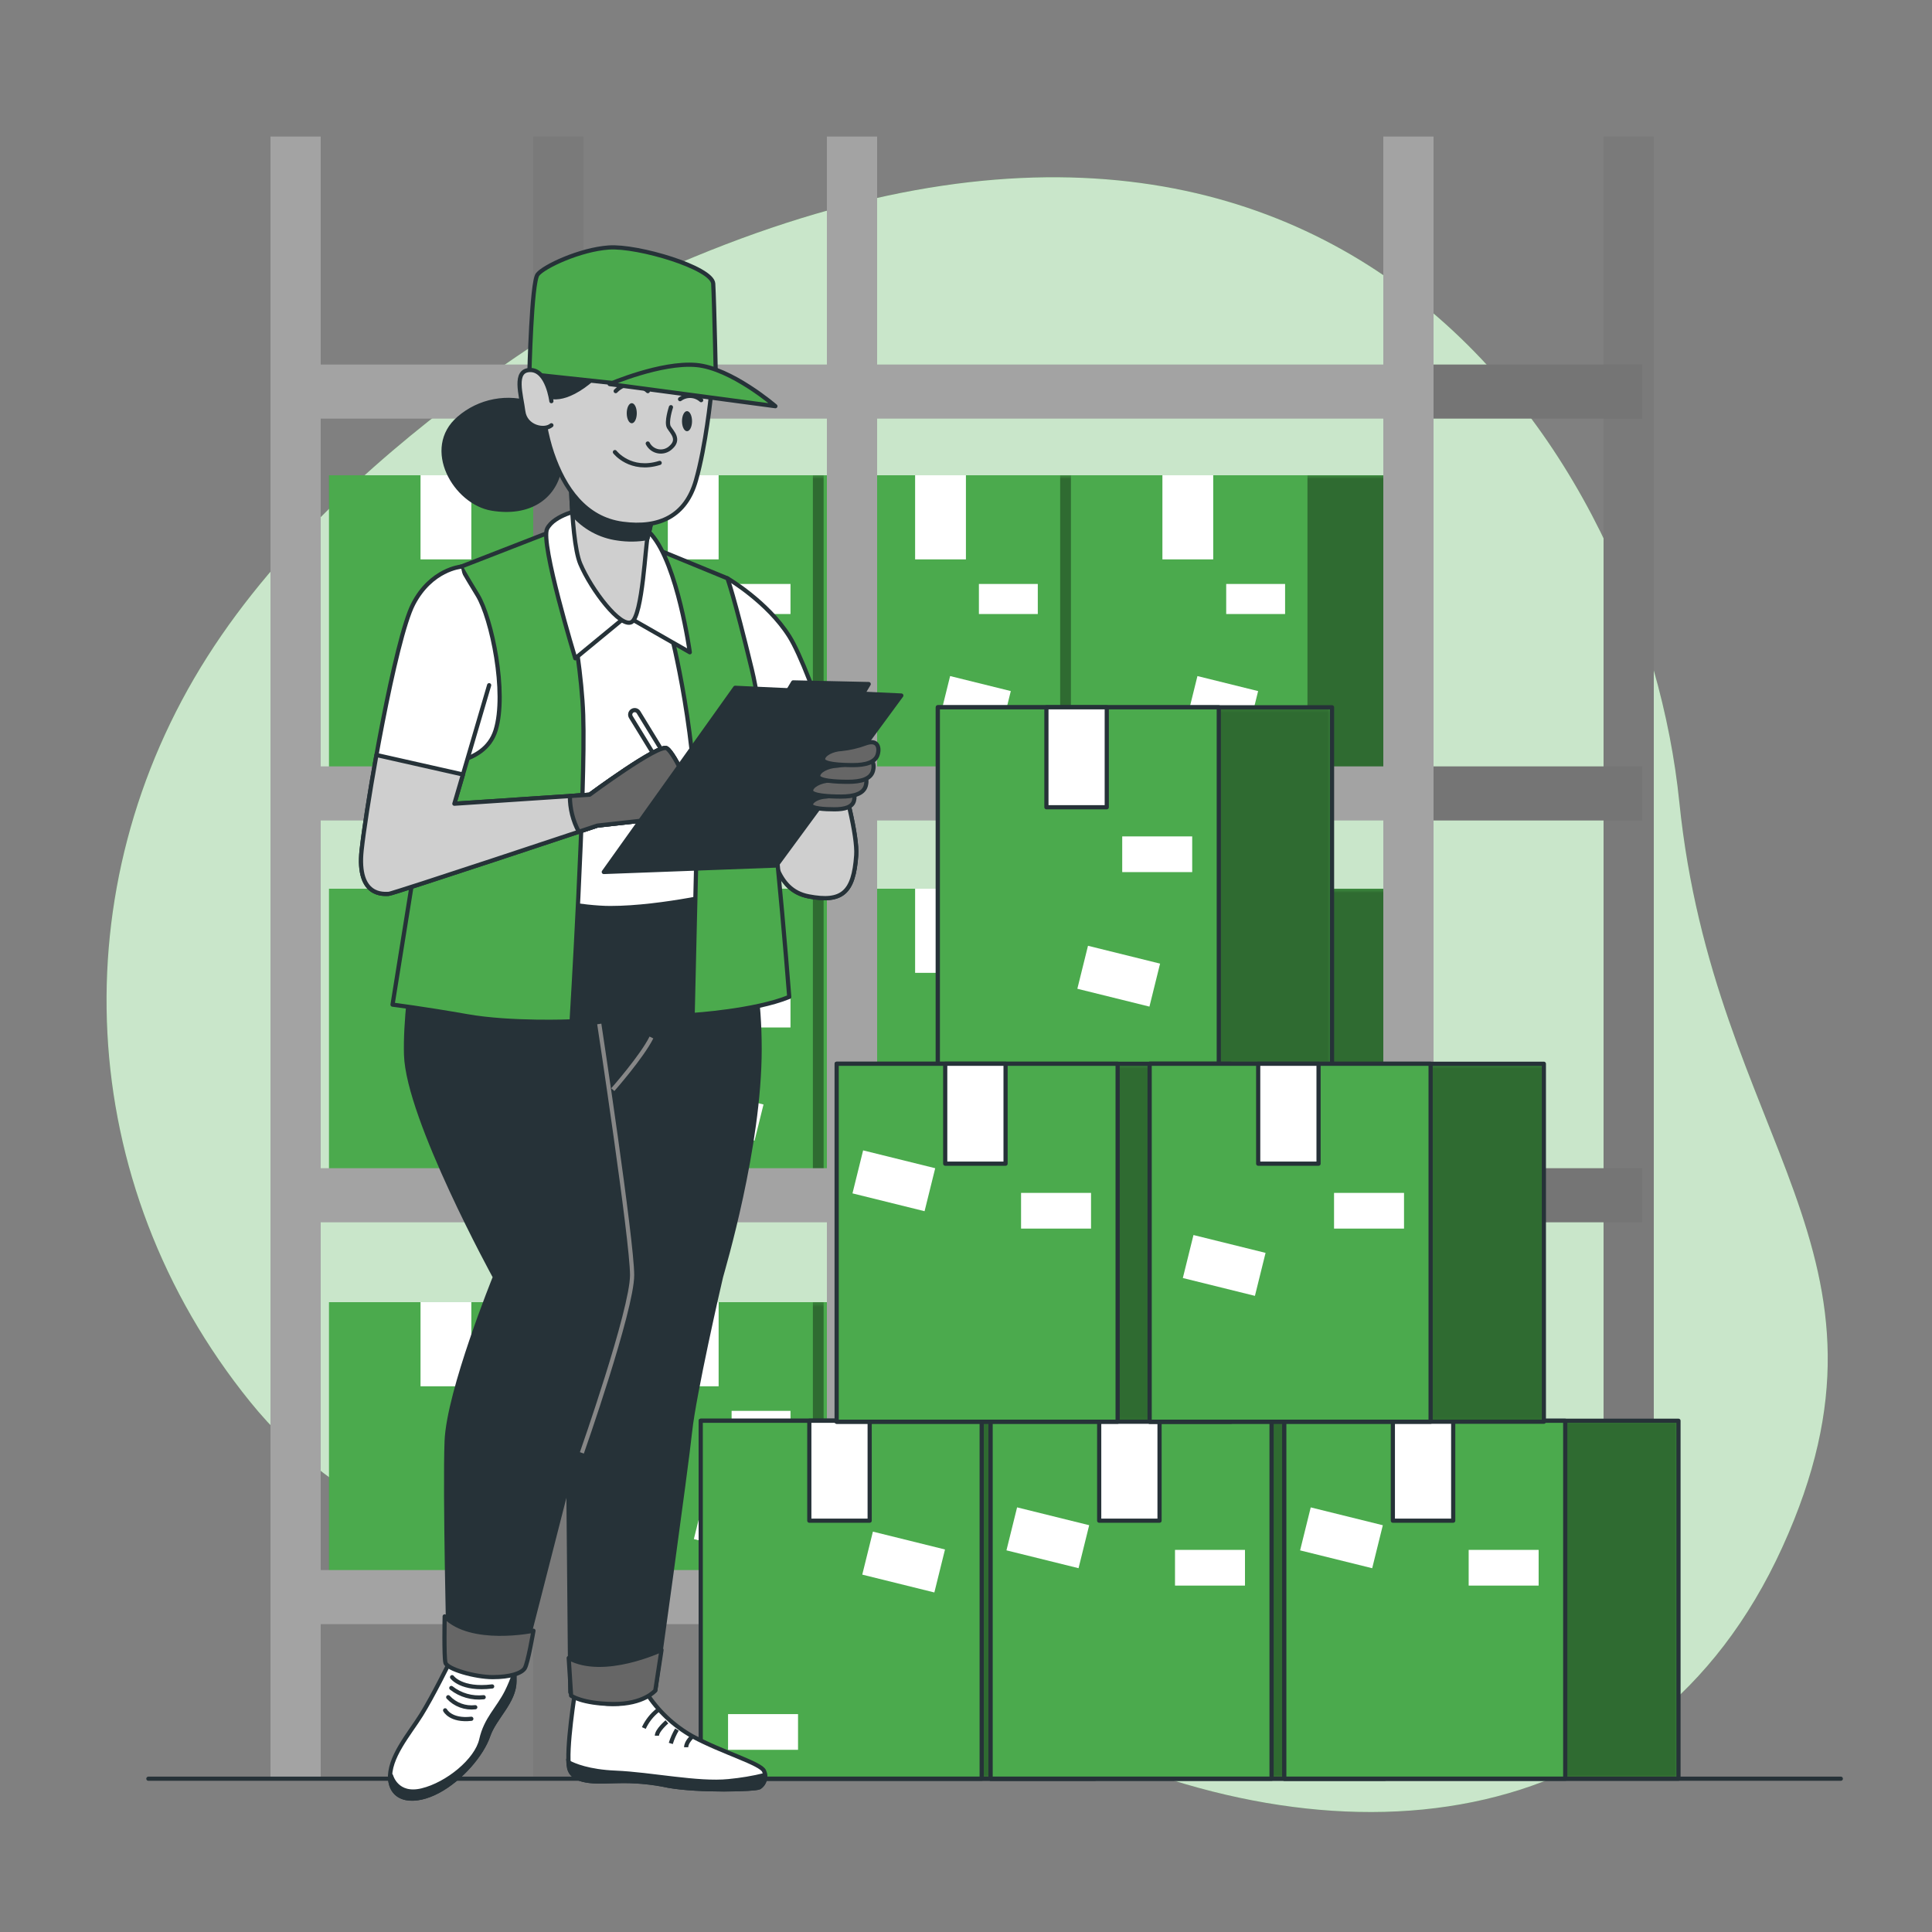 <svg width="462" height="462" viewBox="0 0 462 462" fill="none" xmlns="http://www.w3.org/2000/svg">
<rect x="0" y="0" width="462" height="462" fill="#808080" stroke="none"/>
<path d="M154.484 66.454C154.484 66.454 84.472 102.12 49.554 157.08C14.636 212.039 17.399 282.744 59.829 335.227C102.259 387.71 183.359 380.817 251.263 414.063C319.168 447.308 394.086 440.461 426.195 370.025C458.304 299.588 409.887 273.264 401.57 191.748C393.254 110.233 319.769 -9.129 154.484 66.454Z" fill="#4BAA4D"/>
<path opacity="0.7" d="M154.484 66.454C154.484 66.454 84.472 102.12 49.554 157.08C14.636 212.039 17.399 282.744 59.829 335.227C102.259 387.71 183.359 380.817 251.263 414.063C319.168 447.308 394.086 440.461 426.195 370.025C458.304 299.588 409.887 273.264 401.57 191.748C393.254 110.233 319.769 -9.129 154.484 66.454Z" fill="white"/>
<path d="M158.05 113.652H78.697V185.715H158.05V113.652Z" fill="#4BAA4D"/>
<mask id="mask0_16_521" style="mask-type:luminance" maskUnits="userSpaceOnUse" x="78" y="113" width="81" height="73">
<path d="M158.05 113.652H78.697V185.715H158.05V113.652Z" fill="white"/>
</mask>
<g mask="url(#mask0_16_521)">
<path opacity="0.37" d="M158.05 113.652H78.697V185.715H158.05V113.652Z" fill="black"/>
</g>
<path d="M135.246 113.652H78.697V185.715H135.246V113.652Z" fill="#4BAA4D"/>
<path d="M112.709 113.652H100.559V133.767H112.709V113.652Z" fill="white"/>
<path d="M129.896 139.644H115.814V146.833H129.896V139.644Z" fill="white"/>
<path d="M123.45 165.248L108.938 161.656L106.798 170.303L121.31 173.895L123.45 165.248Z" fill="white"/>
<path d="M217.186 113.652H137.833V185.715H217.186V113.652Z" fill="#4BAA4D"/>
<mask id="mask1_16_521" style="mask-type:luminance" maskUnits="userSpaceOnUse" x="137" y="113" width="81" height="73">
<path d="M217.186 113.652H137.833V185.715H217.186V113.652Z" fill="white"/>
</mask>
<g mask="url(#mask1_16_521)">
<path opacity="0.37" d="M217.186 113.652H137.833V185.715H217.186V113.652Z" fill="black"/>
</g>
<path d="M194.382 113.652H137.833V185.715H194.382V113.652Z" fill="#4BAA4D"/>
<path d="M171.845 113.652H159.695V133.767H171.845V113.652Z" fill="white"/>
<path d="M189.032 139.644H174.95V146.833H189.032V139.644Z" fill="white"/>
<path d="M182.582 165.252L168.07 161.661L165.93 170.307L180.443 173.899L182.582 165.252Z" fill="white"/>
<path d="M276.322 113.652H196.969V185.715H276.322V113.652Z" fill="#4BAA4D"/>
<mask id="mask2_16_521" style="mask-type:luminance" maskUnits="userSpaceOnUse" x="196" y="113" width="81" height="73">
<path d="M276.322 113.652H196.969V185.715H276.322V113.652Z" fill="white"/>
</mask>
<g mask="url(#mask2_16_521)">
<path opacity="0.37" d="M276.322 113.652H196.969V185.715H276.322V113.652Z" fill="black"/>
</g>
<path d="M253.518 113.652H196.969V185.715H253.518V113.652Z" fill="#4BAA4D"/>
<path d="M230.981 113.652H218.831V133.767H230.981V113.652Z" fill="white"/>
<path d="M248.168 139.644H234.086V146.833H248.168V139.644Z" fill="white"/>
<path d="M241.714 165.257L227.202 161.665L225.062 170.312L239.575 173.903L241.714 165.257Z" fill="white"/>
<path d="M335.458 113.652H256.105V185.715H335.458V113.652Z" fill="#4BAA4D"/>
<mask id="mask3_16_521" style="mask-type:luminance" maskUnits="userSpaceOnUse" x="256" y="113" width="80" height="73">
<path d="M335.458 113.652H256.105V185.715H335.458V113.652Z" fill="white"/>
</mask>
<g mask="url(#mask3_16_521)">
<path opacity="0.37" d="M335.458 113.652H256.105V185.715H335.458V113.652Z" fill="black"/>
</g>
<path d="M312.654 113.652H256.105V185.715H312.654V113.652Z" fill="#4BAA4D"/>
<path d="M290.117 113.652H277.967V133.767H290.117V113.652Z" fill="white"/>
<path d="M307.304 139.644H293.222V146.833H307.304V139.644Z" fill="white"/>
<path d="M300.856 165.261L286.343 161.669L284.203 170.316L298.716 173.907L300.856 165.261Z" fill="white"/>
<path d="M158.05 212.52H78.697V284.583H158.05V212.52Z" fill="#4BAA4D"/>
<mask id="mask4_16_521" style="mask-type:luminance" maskUnits="userSpaceOnUse" x="78" y="212" width="81" height="73">
<path d="M158.05 212.52H78.697V284.583H158.05V212.52Z" fill="white"/>
</mask>
<g mask="url(#mask4_16_521)">
<path opacity="0.37" d="M158.05 212.52H78.697V284.583H158.05V212.52Z" fill="black"/>
</g>
<path d="M135.246 212.52H78.697V284.583H135.246V212.52Z" fill="#4BAA4D"/>
<path d="M112.709 212.52H100.559V232.636H112.709V212.52Z" fill="white"/>
<path d="M129.896 238.512H115.814V245.701H129.896V238.512Z" fill="white"/>
<path d="M123.437 264.113L108.924 260.521L106.785 269.168L121.297 272.76L123.437 264.113Z" fill="white"/>
<path d="M217.186 212.52H137.833V284.583H217.186V212.52Z" fill="#4BAA4D"/>
<mask id="mask5_16_521" style="mask-type:luminance" maskUnits="userSpaceOnUse" x="137" y="212" width="81" height="73">
<path d="M217.186 212.52H137.833V284.583H217.186V212.52Z" fill="white"/>
</mask>
<g mask="url(#mask5_16_521)">
<path opacity="0.37" d="M217.186 212.52H137.833V284.583H217.186V212.52Z" fill="black"/>
</g>
<path d="M194.382 212.52H137.833V284.583H194.382V212.52Z" fill="#4BAA4D"/>
<path d="M171.845 212.52H159.695V232.636H171.845V212.52Z" fill="white"/>
<path d="M189.032 238.512H174.95V245.701H189.032V238.512Z" fill="white"/>
<path d="M182.578 264.117L168.066 260.526L165.926 269.172L180.438 272.764L182.578 264.117Z" fill="white"/>
<path d="M276.322 212.52H196.969V284.583H276.322V212.52Z" fill="#4BAA4D"/>
<mask id="mask6_16_521" style="mask-type:luminance" maskUnits="userSpaceOnUse" x="196" y="212" width="81" height="73">
<path d="M276.322 212.52H196.969V284.583H276.322V212.52Z" fill="white"/>
</mask>
<g mask="url(#mask6_16_521)">
<path opacity="0.37" d="M276.322 212.52H196.969V284.583H276.322V212.52Z" fill="black"/>
</g>
<path d="M253.518 212.52H196.969V284.583H253.518V212.52Z" fill="#4BAA4D"/>
<path d="M230.981 212.52H218.831V232.636H230.981V212.52Z" fill="white"/>
<path d="M248.168 238.512H234.086V245.701H248.168V238.512Z" fill="white"/>
<path d="M241.71 264.122L227.198 260.53L225.058 269.177L239.57 272.768L241.71 264.122Z" fill="white"/>
<path d="M335.458 212.52H256.105V284.583H335.458V212.52Z" fill="#4BAA4D"/>
<mask id="mask7_16_521" style="mask-type:luminance" maskUnits="userSpaceOnUse" x="256" y="212" width="80" height="73">
<path d="M335.458 212.52H256.105V284.583H335.458V212.52Z" fill="white"/>
</mask>
<g mask="url(#mask7_16_521)">
<path opacity="0.37" d="M335.458 212.52H256.105V284.583H335.458V212.52Z" fill="black"/>
</g>
<path d="M312.654 212.52H256.105V284.583H312.654V212.52Z" fill="#4BAA4D"/>
<path d="M290.117 212.52H277.967V232.636H290.117V212.52Z" fill="white"/>
<path d="M307.304 238.512H293.222V245.701H307.304V238.512Z" fill="white"/>
<path d="M300.843 264.126L286.33 260.534L284.19 269.181L298.703 272.772L300.843 264.126Z" fill="white"/>
<path d="M158.05 311.388H78.697V383.451H158.05V311.388Z" fill="#4BAA4D"/>
<mask id="mask8_16_521" style="mask-type:luminance" maskUnits="userSpaceOnUse" x="78" y="311" width="81" height="73">
<path d="M158.05 311.388H78.697V383.451H158.05V311.388Z" fill="white"/>
</mask>
<g mask="url(#mask8_16_521)">
<path opacity="0.37" d="M158.05 311.388H78.697V383.451H158.05V311.388Z" fill="black"/>
</g>
<path d="M135.246 311.388H78.697V383.451H135.246V311.388Z" fill="#4BAA4D"/>
<path d="M112.709 311.388H100.559V331.503H112.709V311.388Z" fill="white"/>
<path d="M129.896 337.38H115.814V344.569H129.896V337.38Z" fill="white"/>
<path d="M123.433 362.978L108.92 359.386L106.78 368.033L121.293 371.624L123.433 362.978Z" fill="white"/>
<path d="M217.186 311.388H137.833V383.451H217.186V311.388Z" fill="#4BAA4D"/>
<mask id="mask9_16_521" style="mask-type:luminance" maskUnits="userSpaceOnUse" x="137" y="311" width="81" height="73">
<path d="M217.186 311.388H137.833V383.451H217.186V311.388Z" fill="white"/>
</mask>
<g mask="url(#mask9_16_521)">
<path opacity="0.37" d="M217.186 311.388H137.833V383.451H217.186V311.388Z" fill="black"/>
</g>
<path d="M194.382 311.388H137.833V383.451H194.382V311.388Z" fill="#4BAA4D"/>
<path d="M171.845 311.388H159.695V331.503H171.845V311.388Z" fill="white"/>
<path d="M189.032 337.38H174.95V344.569H189.032V337.38Z" fill="white"/>
<path d="M182.574 362.982L168.062 359.391L165.922 368.037L180.434 371.629L182.574 362.982Z" fill="white"/>
<path d="M276.322 311.388H196.969V383.451H276.322V311.388Z" fill="#4BAA4D"/>
<mask id="mask10_16_521" style="mask-type:luminance" maskUnits="userSpaceOnUse" x="196" y="311" width="81" height="73">
<path d="M276.322 311.388H196.969V383.451H276.322V311.388Z" fill="white"/>
</mask>
<g mask="url(#mask10_16_521)">
<path opacity="0.37" d="M276.322 311.388H196.969V383.451H276.322V311.388Z" fill="black"/>
</g>
<path d="M253.518 311.388H196.969V383.451H253.518V311.388Z" fill="#4BAA4D"/>
<path d="M230.981 311.388H218.831V331.503H230.981V311.388Z" fill="white"/>
<path d="M248.168 337.38H234.086V344.569H248.168V337.38Z" fill="white"/>
<path d="M241.706 362.986L227.194 359.395L225.054 368.041L239.567 371.633L241.706 362.986Z" fill="white"/>
<path d="M335.458 311.388H256.105V383.451H335.458V311.388Z" fill="#4BAA4D"/>
<mask id="mask11_16_521" style="mask-type:luminance" maskUnits="userSpaceOnUse" x="256" y="311" width="80" height="73">
<path d="M335.458 311.388H256.105V383.451H335.458V311.388Z" fill="white"/>
</mask>
<g mask="url(#mask11_16_521)">
<path opacity="0.37" d="M335.458 311.388H256.105V383.451H335.458V311.388Z" fill="black"/>
</g>
<path d="M312.654 311.388H256.105V383.451H312.654V311.388Z" fill="#4BAA4D"/>
<path d="M290.117 311.388H277.967V331.503H290.117V311.388Z" fill="white"/>
<path d="M307.304 337.38H293.222V344.569H307.304V337.38Z" fill="white"/>
<path d="M300.838 362.991L286.326 359.399L284.186 368.046L298.699 371.637L300.838 362.991Z" fill="white"/>
<path d="M342.804 87.17H65.604V100.106H342.804V87.17Z" fill="#A3A3A3"/>
<path d="M342.804 183.266H65.604V196.202H342.804V183.266Z" fill="#A3A3A3"/>
<path d="M342.804 279.353H65.604V292.289H342.804V279.353Z" fill="#A3A3A3"/>
<path d="M342.804 375.449H65.604V388.385H342.804V375.449Z" fill="#A3A3A3"/>
<path d="M395.472 32.654H383.46V425.354H395.472V32.654Z" fill="#7A7A7A"/>
<path d="M139.524 32.654H127.512V425.354H139.524V32.654Z" fill="#7A7A7A"/>
<path d="M392.7 87.17H336.336V100.106H392.7V87.17Z" fill="#757575"/>
<path d="M392.7 183.266H336.336V196.202H392.7V183.266Z" fill="#757575"/>
<path d="M392.7 279.353H336.336V292.289H392.7V279.353Z" fill="#757575"/>
<path d="M392.7 375.449H336.336V388.385H392.7V375.449Z" fill="#757575"/>
<path d="M76.692 32.654H64.68V425.354H76.692V32.654Z" fill="#A3A3A3"/>
<path d="M209.748 32.654H197.736V425.354H209.748V32.654Z" fill="#A3A3A3"/>
<path d="M342.804 32.654H330.792V425.354H342.804V32.654Z" fill="#A3A3A3"/>
<path d="M318.53 169.138H224.264V254.738H318.53V169.138Z" fill="#4BAA4D"/>
<mask id="mask12_16_521" style="mask-type:luminance" maskUnits="userSpaceOnUse" x="224" y="169" width="95" height="86">
<path d="M318.53 169.138H224.264V254.738H318.53V169.138Z" fill="white"/>
</mask>
<g mask="url(#mask12_16_521)">
<path opacity="0.37" d="M318.53 169.138H224.264V254.738H318.53V169.138Z" fill="black"/>
</g>
<path d="M318.53 169.138H224.264V254.738H318.53V169.138Z" stroke="#263238" stroke-linecap="round" stroke-linejoin="round"/>
<path d="M291.448 169.138H224.264V254.738H291.448V169.138Z" fill="#4BAA4D" stroke="#263238" stroke-linecap="round" stroke-linejoin="round"/>
<path d="M264.661 169.138H250.229V193.033H264.661V169.138Z" fill="white" stroke="#263238" stroke-linecap="round" stroke-linejoin="round"/>
<path d="M285.091 200.009H268.357V208.547H285.091V200.009Z" fill="white"/>
<path d="M277.41 230.431L260.171 226.165L257.627 236.443L274.866 240.71L277.41 230.431Z" fill="white"/>
<path d="M261.834 339.746H167.567V425.345H261.834V339.746Z" fill="#4BAA4D"/>
<mask id="mask13_16_521" style="mask-type:luminance" maskUnits="userSpaceOnUse" x="167" y="339" width="95" height="87">
<path d="M261.834 339.746H167.567V425.345H261.834V339.746Z" fill="white"/>
</mask>
<g mask="url(#mask13_16_521)">
<path opacity="0.37" d="M261.834 339.746H167.567V425.345H261.834V339.746Z" fill="black"/>
</g>
<path d="M261.834 339.746H167.567V425.345H261.834V339.746Z" stroke="#263238" stroke-linecap="round" stroke-linejoin="round"/>
<path d="M234.751 339.746H167.567V425.345H234.751V339.746Z" fill="#4BAA4D" stroke="#263238" stroke-linecap="round" stroke-linejoin="round"/>
<path d="M207.965 339.746H193.532V363.64H207.965V339.746Z" fill="white" stroke="#263238" stroke-linecap="round" stroke-linejoin="round"/>
<path d="M190.834 409.896H174.1V418.433H190.834V409.896Z" fill="white"/>
<path d="M225.977 370.527L208.738 366.26L206.194 376.539L223.433 380.806L225.977 370.527Z" fill="white"/>
<path d="M331.152 339.746H236.886V425.345H331.152V339.746Z" fill="#4BAA4D"/>
<mask id="mask14_16_521" style="mask-type:luminance" maskUnits="userSpaceOnUse" x="236" y="339" width="96" height="87">
<path d="M331.152 339.746H236.886V425.345H331.152V339.746Z" fill="white"/>
</mask>
<g mask="url(#mask14_16_521)">
<path opacity="0.37" d="M331.152 339.746H236.886V425.345H331.152V339.746Z" fill="black"/>
</g>
<path d="M331.152 339.746H236.886V425.345H331.152V339.746Z" stroke="#263238" stroke-linecap="round" stroke-linejoin="round"/>
<path d="M304.07 339.746H236.886V425.345H304.07V339.746Z" fill="#4BAA4D" stroke="#263238" stroke-linecap="round" stroke-linejoin="round"/>
<path d="M277.283 339.746H262.85V363.64H277.283V339.746Z" fill="white" stroke="#263238" stroke-linecap="round" stroke-linejoin="round"/>
<path d="M297.713 370.625H280.979V379.163H297.713V370.625Z" fill="white"/>
<path d="M260.457 364.723L243.218 360.457L240.674 370.736L257.913 375.002L260.457 364.723Z" fill="white"/>
<path d="M401.376 339.746H307.11V425.345H401.376V339.746Z" fill="#4BAA4D"/>
<mask id="mask15_16_521" style="mask-type:luminance" maskUnits="userSpaceOnUse" x="307" y="339" width="95" height="87">
<path d="M401.376 339.746H307.11V425.345H401.376V339.746Z" fill="white"/>
</mask>
<g mask="url(#mask15_16_521)">
<path opacity="0.37" d="M401.376 339.746H307.11V425.345H401.376V339.746Z" fill="black"/>
</g>
<path d="M401.376 339.746H307.11V425.345H401.376V339.746Z" stroke="#263238" stroke-linecap="round" stroke-linejoin="round"/>
<path d="M374.294 339.746H307.11V425.345H374.294V339.746Z" fill="#4BAA4D" stroke="#263238" stroke-linecap="round" stroke-linejoin="round"/>
<path d="M347.507 339.746H333.074V363.64H347.507V339.746Z" fill="white" stroke="#263238" stroke-linecap="round" stroke-linejoin="round"/>
<path d="M367.937 370.625H351.203V379.163H367.937V370.625Z" fill="white"/>
<path d="M330.676 364.73L313.437 360.464L310.893 370.743L328.132 375.009L330.676 364.73Z" fill="white"/>
<path d="M294.34 254.377H200.074V339.977H294.34V254.377Z" fill="#4BAA4D"/>
<mask id="mask16_16_521" style="mask-type:luminance" maskUnits="userSpaceOnUse" x="200" y="254" width="95" height="86">
<path d="M294.34 254.377H200.074V339.977H294.34V254.377Z" fill="white"/>
</mask>
<g mask="url(#mask16_16_521)">
<path opacity="0.37" d="M294.34 254.377H200.074V339.977H294.34V254.377Z" fill="black"/>
</g>
<path d="M294.34 254.377H200.074V339.977H294.34V254.377Z" stroke="#263238" stroke-linecap="round" stroke-linejoin="round"/>
<path d="M267.258 254.377H200.074V339.977H267.258V254.377Z" fill="#4BAA4D" stroke="#263238" stroke-linecap="round" stroke-linejoin="round"/>
<path d="M240.462 254.377H226.029V278.272H240.462V254.377Z" fill="white" stroke="#263238" stroke-linecap="round" stroke-linejoin="round"/>
<path d="M260.901 285.257H244.167V293.795H260.901V285.257Z" fill="white"/>
<path d="M223.637 279.357L206.398 275.091L203.854 285.37L221.093 289.636L223.637 279.357Z" fill="white"/>
<path d="M369.184 254.377H274.918V339.977H369.184V254.377Z" fill="#4BAA4D"/>
<mask id="mask17_16_521" style="mask-type:luminance" maskUnits="userSpaceOnUse" x="274" y="254" width="96" height="86">
<path d="M369.184 254.377H274.918V339.977H369.184V254.377Z" fill="white"/>
</mask>
<g mask="url(#mask17_16_521)">
<path opacity="0.37" d="M369.184 254.377H274.918V339.977H369.184V254.377Z" fill="black"/>
</g>
<path d="M369.184 254.377H274.918V339.977H369.184V254.377Z" stroke="#263238" stroke-linecap="round" stroke-linejoin="round"/>
<path d="M342.102 254.377H274.918V339.977H342.102V254.377Z" fill="#4BAA4D" stroke="#263238" stroke-linecap="round" stroke-linejoin="round"/>
<path d="M315.306 254.377H300.873V278.272H315.306V254.377Z" fill="white" stroke="#263238" stroke-linecap="round" stroke-linejoin="round"/>
<path d="M335.745 285.257H319.011V293.795H335.745V285.257Z" fill="white"/>
<path d="M302.635 299.601L285.396 295.334L282.852 305.613L300.091 309.879L302.635 299.601Z" fill="white"/>
<path d="M35.482 425.345H440.194" stroke="#263238" stroke-linecap="round" stroke-linejoin="round"/>
<path d="M107.369 397.754C107.369 397.754 103.488 405.636 100.716 410.09C97.944 414.543 92.797 420.401 93.324 425.557C93.851 430.713 99.219 431.268 104.745 428.329C110.27 425.391 115.241 419.496 116.757 415.07C118.272 410.644 123.021 406.967 123.021 401.995C123.021 397.024 122.652 396.451 120.813 395.915C118.974 395.38 109.207 394.622 107.369 397.754Z" fill="white" stroke="#263238" stroke-linecap="round" stroke-linejoin="round"/>
<path d="M123.021 401.986C123.021 401.256 123.021 400.628 123.021 400.073C122.51 401.612 121.893 403.112 121.173 404.564C119.14 408.62 116.193 411.032 115.093 415.985C113.994 420.937 106.99 426.666 100.91 428.135C94.83 429.605 93.518 424.643 93.518 424.643H93.296C93.274 424.95 93.274 425.259 93.296 425.567C93.851 430.723 99.191 431.277 104.717 428.339C110.242 425.4 115.213 419.505 116.729 415.079C118.244 410.653 123.021 406.957 123.021 401.986Z" fill="#263238" stroke="#263238" stroke-linecap="round" stroke-linejoin="round"/>
<path d="M108.108 401.062C108.108 401.062 110.326 404.194 117.69 403.28" stroke="#263238" stroke-linecap="round" stroke-linejoin="round"/>
<path d="M107.923 403.649C110.112 405.371 112.889 406.164 115.657 405.858" stroke="#263238" stroke-linecap="round" stroke-linejoin="round"/>
<path d="M107.184 405.858C107.997 406.738 109.007 407.414 110.131 407.83C111.255 408.246 112.462 408.39 113.652 408.251" stroke="#263238" stroke-linecap="round" stroke-linejoin="round"/>
<path d="M106.445 408.99C106.445 408.99 107.738 411.568 112.71 411.014" stroke="#263238" stroke-linecap="round" stroke-linejoin="round"/>
<path d="M154.511 404.712C157.282 409.074 161.092 412.68 165.599 415.209C172.779 419.08 181.991 421.677 182.721 423.525C183.029 424.195 183.088 424.954 182.886 425.663C182.685 426.373 182.236 426.988 181.621 427.396C180.697 427.941 167.068 428.32 159.889 427.027C155.837 426.161 151.695 425.788 147.553 425.918C144.236 425.918 137.057 426.842 136.133 422.785C135.209 418.729 137.602 404 137.602 404C137.602 404 148.431 407.142 154.511 404.712Z" fill="white" stroke="#263238" stroke-miterlimit="10"/>
<path d="M181.584 427.405C182.06 427.091 182.438 426.648 182.673 426.128C182.909 425.608 182.992 425.033 182.915 424.467C180.056 425.164 177.15 425.652 174.22 425.927C166.828 426.666 155.805 424.273 147.147 423.904C140.79 423.636 137.316 422.166 135.92 421.418C135.945 421.881 136.004 422.341 136.096 422.795C137.02 426.851 144.199 425.927 147.517 425.927C151.658 425.798 155.8 426.17 159.852 427.036C167.031 428.32 180.66 427.951 181.584 427.405Z" fill="#263238" stroke="#263238" stroke-miterlimit="10"/>
<path d="M157.274 408.99C155.854 410.124 154.719 411.573 153.957 413.222" stroke="#263238" stroke-miterlimit="10"/>
<path d="M159.482 411.744C159.482 411.744 157.089 413.776 157.089 415.061" stroke="#263238" stroke-miterlimit="10"/>
<path d="M161.876 413.592C161.256 414.635 160.763 415.749 160.406 416.909" stroke="#263238" stroke-miterlimit="10"/>
<path d="M165.562 415.246C165.562 415.246 164.084 416.539 164.084 417.824" stroke="#263238" stroke-miterlimit="10"/>
<path d="M102.499 209.129C102.499 209.129 96.641 237.006 97.103 252.252C97.565 267.498 118.355 305.382 118.355 305.382C118.355 305.382 107.267 332.64 106.805 344.652C106.343 356.664 107.286 395.333 107.286 395.333C107.286 395.333 111.906 398.013 116.091 398.013C120.277 398.013 125.276 395.906 125.276 395.906L135.911 354.326L136.373 404.684C139.45 406.507 142.961 407.465 146.537 407.456C150.175 407.434 153.72 406.307 156.701 404.222C156.701 404.222 164.093 351.092 165.017 342.314C165.941 333.536 171.947 307.202 172.409 305.354C172.871 303.506 181.649 274.4 181.649 250.838C181.649 227.276 174.876 213.111 174.876 213.111C174.876 213.111 151.157 207.872 133.601 207.41C123.204 207.124 112.801 207.698 102.499 209.129Z" fill="#263238" stroke="#263238" stroke-linecap="round" stroke-linejoin="round"/>
<path d="M139.145 347.424C139.145 347.424 151.157 313.236 151.157 304.92C151.157 296.604 143.303 244.86 143.303 244.86" stroke="#878787" stroke-miterlimit="10"/>
<path d="M146.537 260.568C146.537 260.568 153.467 252.714 155.777 248.094" stroke="#878787" stroke-miterlimit="10"/>
<path d="M173.952 138.295C173.952 138.295 183.497 143.839 188.736 152.155C193.975 160.471 205.368 195.583 204.749 204.509C204.13 213.435 201.367 215.911 193.356 214.368C185.345 212.825 184.735 203.899 182.887 196.507C181.039 189.115 171.18 142.296 171.18 142.296L170.875 137.981L173.952 138.295Z" fill="white" stroke="#263238" stroke-linecap="round" stroke-linejoin="round"/>
<path d="M204.749 204.509C205.063 199.963 202.263 188.616 198.743 177.482L179.256 180.18C180.891 187.757 182.296 194.123 182.887 196.479C184.735 203.871 185.345 212.797 193.356 214.34C201.367 215.883 204.139 213.444 204.749 204.509Z" fill="#CFCFCF" stroke="#263238" stroke-linecap="round" stroke-linejoin="round"/>
<path d="M110.196 135.523C110.196 135.523 102.804 137.057 100.956 149.993C99.108 162.929 103.423 184.181 103.423 184.181L102.499 209.129C102.499 209.129 133.296 217.14 145.927 217.14C158.558 217.14 174.876 213.139 174.876 213.139C174.876 213.139 168.103 150.917 166.865 145.687C165.627 140.457 160.092 135.209 155.472 131.827C150.852 128.445 139.145 128.741 132.372 130.589C125.599 132.437 116.045 136.133 116.045 136.133L110.196 135.523Z" fill="white" stroke="#263238" stroke-linecap="round" stroke-linejoin="round"/>
<path d="M132.372 126.893C132.372 126.893 138.84 153.079 139.459 170.94C140.078 188.801 136.687 244.241 136.687 244.241C136.687 244.241 122.208 244.86 111.739 243.012C101.27 241.164 93.869 240.24 93.869 240.24L103.109 182.647C103.109 182.647 115.74 183.571 118.512 174.636C121.284 165.701 117.588 147.84 114.197 142.296C110.806 136.752 110.196 135.523 110.196 135.523L132.372 126.893Z" fill="#4BAA4D" stroke="#263238" stroke-linecap="round" stroke-linejoin="round"/>
<path d="M160.397 151.231C160.397 151.231 167.179 177.103 166.56 202.975C165.941 228.847 165.636 242.707 165.636 242.707C165.636 242.707 180.42 241.783 188.736 238.392C188.736 238.392 184.116 178.027 179.801 160.157C175.486 142.287 173.952 138.295 173.952 138.295L156.701 131.208L160.397 151.231Z" fill="#4BAA4D" stroke="#263238" stroke-linecap="round" stroke-linejoin="round"/>
<path d="M139.007 121.866C139.007 121.866 132.539 123.068 130.838 126.431C129.138 129.794 137.565 157.422 137.565 157.422L149.817 147.332L164.952 155.98C164.952 155.98 162.07 135.08 155.823 127.872C149.577 120.665 139.007 121.866 139.007 121.866Z" fill="white" stroke="#263238" stroke-linecap="round" stroke-linejoin="round"/>
<path d="M136.364 104.338C136.364 104.338 136.124 128.593 138.766 134.83C141.409 141.067 148.376 150.205 151.018 148.764C153.661 147.322 154.382 129.785 154.862 128.584C155.343 127.382 157.265 117.496 157.265 117.496C157.265 117.496 139.967 112.728 136.364 104.338Z" fill="#CFCFCF" stroke="#263238" stroke-linecap="round" stroke-linejoin="round"/>
<path d="M136.364 104.338C136.364 104.338 136.272 114.077 136.872 122.818C139.629 126.083 143.503 128.204 147.738 128.768C150.096 129.125 152.496 129.094 154.844 128.676C154.84 128.655 154.84 128.633 154.844 128.611C155.324 127.41 157.246 117.523 157.246 117.523C157.246 117.523 139.968 112.728 136.364 104.338Z" fill="#263238" stroke="#263238" stroke-linecap="round" stroke-linejoin="round"/>
<path d="M163.391 187.794L161.543 188.921L150.852 171.448C150.705 171.204 150.661 170.912 150.728 170.635C150.796 170.358 150.97 170.119 151.213 169.97C151.333 169.895 151.466 169.846 151.606 169.823C151.745 169.8 151.887 169.805 152.025 169.838C152.162 169.871 152.292 169.93 152.406 170.013C152.52 170.096 152.617 170.201 152.691 170.321L163.391 187.794Z" fill="white" stroke="#263238" stroke-linecap="round" stroke-linejoin="round"/>
<path d="M110.196 135.523C110.196 135.523 103.109 136.133 98.803 144.449C94.498 152.765 87.715 191.887 86.477 203.28C85.239 214.673 92.021 213.749 92.945 213.749C93.869 213.749 142.841 197.431 142.841 197.431L159.473 195.583C159.473 195.583 157.625 197.117 159.168 197.117C160.711 197.117 163.788 194.04 165.017 192.192C166.246 190.344 161.321 180.18 159.473 178.951C157.625 177.722 140.993 190.039 140.993 190.039L108.653 192.192L116.969 163.853" fill="white"/>
<path d="M110.196 135.523C110.196 135.523 103.109 136.133 98.803 144.449C94.498 152.765 87.715 191.887 86.477 203.28C85.239 214.673 92.021 213.749 92.945 213.749C93.869 213.749 142.841 197.431 142.841 197.431L159.473 195.583C159.473 195.583 157.625 197.117 159.168 197.117C160.711 197.117 163.788 194.04 165.017 192.192C166.246 190.344 161.321 180.18 159.473 178.951C157.625 177.722 140.993 190.039 140.993 190.039L108.653 192.192L116.969 163.853" stroke="#263238" stroke-linecap="round" stroke-linejoin="round"/>
<path d="M159.473 178.951C157.625 177.713 140.993 190.039 140.993 190.039L108.653 192.192L110.704 185.206L90.016 180.54C88.307 190.03 86.967 198.798 86.477 203.28C85.248 214.673 92.021 213.749 92.945 213.749C93.869 213.749 142.841 197.431 142.841 197.431L159.473 195.583C159.473 195.583 157.625 197.117 159.168 197.117C160.711 197.117 163.788 194.04 165.017 192.192C166.246 190.344 161.321 180.18 159.473 178.951Z" fill="#CFCFCF" stroke="#263238" stroke-linecap="round" stroke-linejoin="round"/>
<path d="M159.473 178.951C157.625 177.713 140.993 190.039 140.993 190.039L136.281 190.353C136.263 193.336 136.997 196.276 138.415 198.9L142.841 197.431L159.473 195.583C159.473 195.583 157.625 197.117 159.168 197.117C160.711 197.117 163.788 194.04 165.017 192.192C166.246 190.344 161.321 180.18 159.473 178.951Z" fill="#666666" stroke="#263238" stroke-linecap="round" stroke-linejoin="round"/>
<path d="M175.8 164.472L144.384 208.519L185.659 206.976L215.532 166.32L175.8 164.472Z" fill="#263238" stroke="#263238" stroke-linecap="round" stroke-linejoin="round"/>
<path d="M189.669 163.178L187.258 167.188L205.322 167.595L207.734 163.576L189.669 163.178Z" fill="#263238" stroke="#263238" stroke-linecap="round" stroke-linejoin="round"/>
<path d="M201.876 189.466C200.457 189.985 198.98 190.326 197.477 190.483C195.629 190.566 193.929 191.499 193.929 192.432C193.929 193.365 197.228 193.532 199.593 193.532C201.959 193.532 203.816 193.024 204.213 191.499C204.611 189.974 204.075 188.625 201.876 189.466Z" fill="#666666" stroke="#263238" stroke-linecap="round" stroke-linejoin="round"/>
<path d="M204.001 185.336C202.212 185.991 200.35 186.426 198.457 186.629C196.1 186.731 193.957 187.914 193.957 189.087C193.957 190.261 198.133 190.483 201.136 190.483C204.139 190.483 206.495 189.845 207.031 187.914C207.567 185.983 206.791 184.264 204.001 185.336Z" fill="#666666" stroke="#263238" stroke-linecap="round" stroke-linejoin="round"/>
<path d="M205.71 181.806C203.922 182.461 202.06 182.896 200.166 183.1C197.801 183.201 195.657 184.384 195.657 185.558C195.657 186.731 199.843 186.953 202.846 186.953C205.849 186.953 208.205 186.315 208.741 184.384C209.277 182.453 208.501 180.734 205.71 181.806Z" fill="#666666" stroke="#263238" stroke-linecap="round" stroke-linejoin="round"/>
<path d="M206.865 177.814C205.076 178.465 203.214 178.896 201.321 179.099C198.965 179.2 196.821 180.383 196.821 181.566C196.821 182.749 200.998 182.961 204.001 182.961C207.004 182.961 209.36 182.314 209.896 180.383C210.432 178.452 209.656 176.743 206.865 177.814Z" fill="#666666" stroke="#263238" stroke-linecap="round" stroke-linejoin="round"/>
<path d="M106.334 386.528C106.334 386.528 106.14 396.1 106.519 397.616C106.898 399.131 113.606 401.053 117.81 401.053C122.014 401.053 124.703 400.129 125.47 398.955C126.237 397.782 127.567 389.956 127.567 389.956C127.567 389.956 112.645 393.042 106.334 386.528Z" fill="#666666" stroke="#263238" stroke-linecap="round" stroke-linejoin="round"/>
<path d="M127.512 96.65C124.517 95.595 121.296 95.351 118.175 95.941C115.055 96.532 112.146 97.937 109.744 100.014C101.335 107.221 108.82 120.194 117.671 121.635C126.523 123.077 132.317 118.993 133.758 112.506C135.2 106.02 132.816 96.41 127.512 96.65Z" fill="#263238" stroke="#263238" stroke-linecap="round" stroke-linejoin="round"/>
<path d="M170.016 94.488C170.016 94.488 168.815 106.5 166.412 114.909C164.01 123.317 157.764 126.44 148.856 125.239C139.949 124.038 134.922 116.83 132.04 108.422C129.157 100.014 128.917 88.482 128.917 88.482L170.016 94.488Z" fill="#CFCFCF" stroke="#263238" stroke-linecap="round" stroke-linejoin="round"/>
<path d="M130.173 94.248C130.173 94.248 133.056 96.891 139.524 92.326C145.992 87.761 142.887 85.599 142.887 85.599L127.512 86.523L130.173 94.248Z" fill="#263238" stroke="#263238" stroke-linecap="round" stroke-linejoin="round"/>
<path d="M160.443 97.371C160.443 97.371 159.242 100.975 159.963 102.176C160.684 103.377 162.606 105.059 160.443 106.981C160.052 107.363 159.575 107.648 159.053 107.812C158.531 107.976 157.977 108.014 157.437 107.924C156.897 107.834 156.386 107.618 155.945 107.294C155.504 106.969 155.146 106.546 154.899 106.057" stroke="#263238" stroke-linecap="round" stroke-linejoin="round"/>
<path d="M147.045 108.108C147.045 108.108 150.741 112.903 157.745 110.695" stroke="#263238" stroke-linecap="round" stroke-linejoin="round"/>
<path d="M152.275 98.813C152.275 100.143 151.739 101.215 151.074 101.215C150.409 101.215 149.873 100.143 149.873 98.813C149.873 97.482 150.409 96.41 151.074 96.41C151.739 96.41 152.275 97.482 152.275 98.813Z" fill="#263238"/>
<path d="M165.488 100.716C165.488 102.046 164.952 103.118 164.287 103.118C163.622 103.118 163.086 102.046 163.086 100.716C163.086 99.385 163.622 98.314 164.287 98.314C164.952 98.314 165.488 99.404 165.488 100.716Z" fill="#263238"/>
<path d="M147.23 93.527C147.23 93.527 150.594 89.683 154.918 93.527" stroke="#263238" stroke-linecap="round" stroke-linejoin="round"/>
<path d="M162.624 95.449C163.364 94.903 164.27 94.629 165.189 94.672C166.108 94.716 166.984 95.075 167.669 95.689" stroke="#263238" stroke-linecap="round" stroke-linejoin="round"/>
<path d="M126.588 89.443L171.273 94.248C171.273 94.248 170.792 71.665 170.552 67.831C170.312 63.996 152.534 58.702 145.604 59.182C138.674 59.663 129.988 63.747 128.547 65.65C127.105 67.554 126.588 89.443 126.588 89.443Z" fill="#4BAA4D" stroke="#263238" stroke-linecap="round" stroke-linejoin="round"/>
<path d="M145.789 91.846L185.419 97.131C185.419 97.131 174.858 88.002 166.449 87.281C158.041 86.56 145.789 91.846 145.789 91.846Z" fill="#4BAA4D" stroke="#263238" stroke-linecap="round" stroke-linejoin="round"/>
<path d="M131.855 95.93C131.855 95.93 130.931 88.482 126.81 88.482C122.689 88.482 124.647 94.488 125.128 98.332C125.608 102.176 130.173 103.137 131.855 101.695" fill="#CFCFCF"/>
<path d="M131.855 95.93C131.855 95.93 130.931 88.482 126.81 88.482C122.689 88.482 124.647 94.488 125.128 98.332C125.608 102.176 130.173 103.137 131.855 101.695" stroke="#263238" stroke-linecap="round" stroke-linejoin="round"/>
<path d="M135.994 396.479L136.567 405.479C136.567 405.479 139.108 407.382 146.537 407.484C153.966 407.585 156.701 404.25 156.701 404.25L158.189 394.548C158.189 394.548 144.412 401.071 135.994 396.479Z" fill="#666666" stroke="#263238" stroke-linecap="round" stroke-linejoin="round"/>
</svg>
